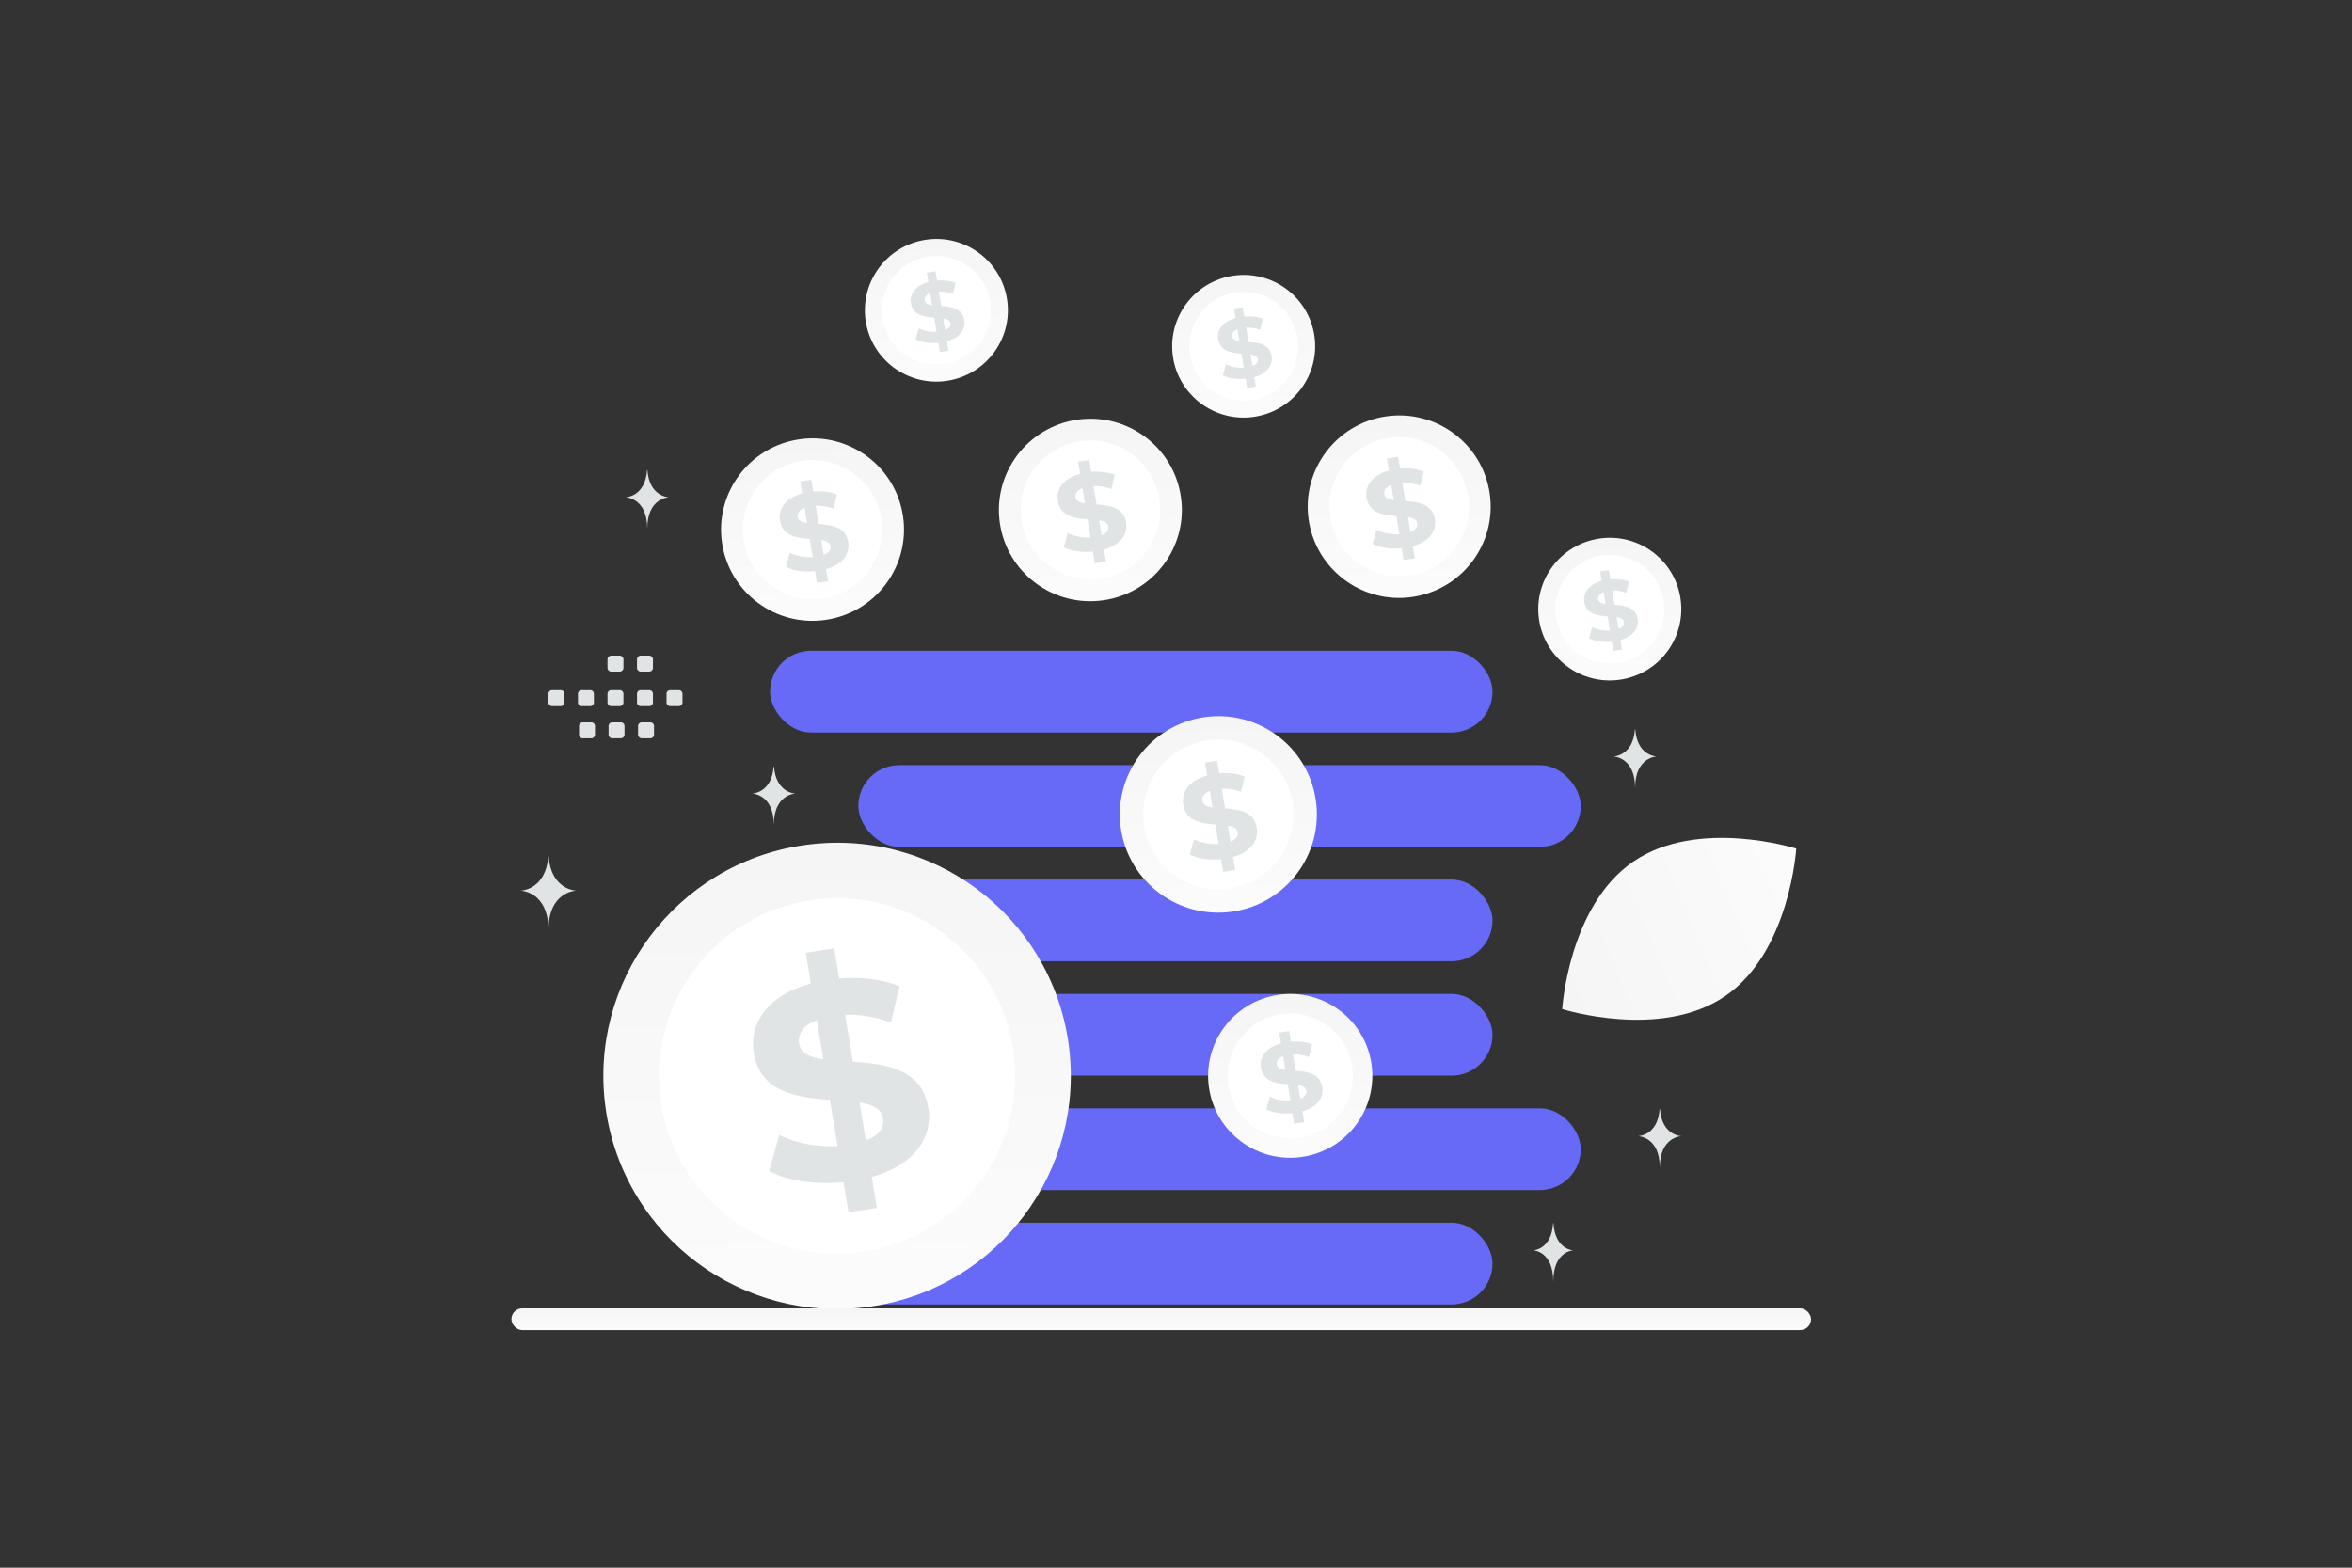 <svg width="900" height="600" viewBox="0 0 900 600" fill="none" xmlns="http://www.w3.org/2000/svg"><rect x="0" y="0" width="900" height="600" fill="#333333" stroke="none"/><path fill="transparent" d="M0 0h900v600H0z"/><rect x="195.691" y="500.751" width="497.312" height="8.302" rx="4.151" fill="url(#a)"/><rect x="294.67" y="467.971" width="276.441" height="31.272" rx="15.636" fill="#666AF6"/><rect x="294.67" y="336.63" width="276.441" height="31.272" rx="15.636" fill="#666AF6"/><rect x="294.67" y="380.411" width="276.441" height="31.272" rx="15.636" fill="#666AF6"/><rect x="294.67" y="249.069" width="276.441" height="31.272" rx="15.636" fill="#666AF6"/><rect x="328.443" y="424.19" width="276.441" height="31.272" rx="15.636" fill="#666AF6"/><rect x="328.443" y="292.85" width="276.441" height="31.272" rx="15.636" fill="#666AF6"/><path d="M408.815 398.923c7.073 48.764-26.773 94.026-75.672 101.132-48.865 7.106-94.228-26.672-101.334-75.437-7.072-48.73 26.807-94.026 75.673-101.132 48.898-7.105 94.261 26.673 101.333 75.437z" fill="url(#b)"/><path d="M387.766 401.987c5.389 37.145-20.408 71.664-57.655 77.086-37.246 5.389-71.832-20.341-77.221-57.486-5.388-37.18 20.408-71.699 57.655-77.087 37.247-5.422 71.799 20.307 77.221 57.487z" fill="#fff"/><path d="m333.573 450.453 1.959 11.834-10.879 1.7-1.889-11.528c-10.879 1.054-21.723-.612-28.439-4.251l3.848-13.806c6.087 3.06 14.377 4.693 22.317 4.217l-2.903-17.649c-12.523-.986-26.655-2.789-29.139-17.887-1.853-11.188 4.933-22.104 21.793-26.695l-1.924-11.732 10.879-1.7 1.889 11.528c8.255-.646 16.546.238 23.122 2.992l-3.288 13.841c-6.052-2.211-11.998-3.129-17.525-2.925l2.973 17.955c12.523.85 26.41 2.721 28.859 17.615 1.784 11.018-4.898 21.832-21.653 26.491zm-18.54-45.024-2.483-14.996c-5.562 2.176-7.311 5.577-6.751 9.079.629 3.673 4.197 5.203 9.234 5.917zm22.877 22.58c-.594-3.707-4.092-5.203-9.024-6.087l2.413 14.588c5.247-2.006 7.171-5.135 6.611-8.501z" fill="#E1E4E5"/><path d="M524.81 407.248c2.485 17.135-9.407 33.039-26.589 35.535-17.171 2.497-33.11-9.372-35.607-26.506-2.485-17.123 9.419-33.039 26.59-35.536 17.182-2.496 33.121 9.372 35.606 26.507z" fill="url(#c)"/><path d="M517.414 408.325c1.893 13.052-7.171 25.181-20.259 27.086-13.087 1.894-25.24-7.147-27.133-20.199-1.894-13.064 7.17-25.193 20.258-27.086 13.088-1.906 25.229 7.135 27.134 20.199z" fill="#fff"/><path d="m498.371 425.354.688 4.158-3.822.598-.664-4.051c-3.823.371-7.633-.215-9.993-1.493l1.352-4.852c2.139 1.076 5.052 1.649 7.842 1.482l-1.02-6.201c-4.4-.347-9.366-.98-10.239-6.286-.651-3.931 1.733-7.766 7.658-9.379l-.676-4.123 3.822-.597.664 4.051c2.901-.228 5.814.083 8.125 1.051l-1.156 4.863c-2.126-.776-4.216-1.099-6.158-1.027l1.045 6.309c4.4.298 9.28.955 10.14 6.189.627 3.871-1.72 7.671-7.608 9.308zm-6.514-15.82-.873-5.269c-1.954.764-2.569 1.959-2.372 3.19.221 1.29 1.475 1.828 3.245 2.079zm8.038 7.934c-.209-1.302-1.438-1.828-3.171-2.139l.848 5.126c1.844-.705 2.52-1.804 2.323-2.987z" fill="#E1E4E5"/><path d="M345.554 197.659c2.768 19.086-10.479 36.802-29.619 39.584-19.126 2.781-36.882-10.44-39.663-29.527-2.768-19.073 10.493-36.803 29.619-39.584 19.139-2.781 36.895 10.44 39.663 29.527z" fill="url(#d)"/><path d="M337.314 198.858c2.11 14.539-7.988 28.05-22.566 30.173-14.579 2.109-28.116-7.962-30.225-22.501-2.109-14.552 7.988-28.063 22.566-30.172 14.579-2.123 28.103 7.948 30.225 22.5z" fill="#fff"/><path d="m316.103 217.828.767 4.632-4.258.665-.739-4.512c-4.258.413-8.503-.239-11.132-1.664l1.507-5.404c2.382 1.198 5.627 1.837 8.735 1.651l-1.137-6.908c-4.901-.386-10.433-1.092-11.405-7.001-.725-4.379 1.931-8.652 8.53-10.449l-.753-4.592 4.258-.665.74 4.512c3.231-.253 6.476.093 9.05 1.171l-1.287 5.417c-2.369-.865-4.697-1.224-6.86-1.144l1.164 7.028c4.902.332 10.337 1.064 11.296 6.894.698 4.313-1.917 8.545-8.476 10.369zm-7.256-17.623-.972-5.87c-2.177.852-2.862 2.183-2.643 3.554.247 1.438 1.643 2.037 3.615 2.316zm8.954 8.838c-.233-1.451-1.602-2.036-3.532-2.382l.944 5.71c2.054-.786 2.807-2.01 2.588-3.328z" fill="#E1E4E5"/><path d="M451.878 190.153c2.768 19.087-10.48 36.803-29.619 39.584-19.126 2.782-36.882-10.439-39.663-29.526-2.768-19.074 10.492-36.803 29.619-39.584 19.139-2.781 36.895 10.44 39.663 29.526z" fill="url(#e)"/><path d="M443.639 191.352c2.109 14.54-7.988 28.051-22.567 30.173-14.578 2.109-28.116-7.962-30.225-22.501-2.109-14.552 7.988-28.063 22.567-30.172 14.579-2.123 28.103 7.948 30.225 22.5z" fill="#fff"/><path d="m422.427 210.322.766 4.632-4.258.666-.739-4.513c-4.258.413-8.502-.239-11.131-1.663l1.506-5.404c2.382 1.198 5.627 1.837 8.735 1.65l-1.136-6.908c-4.902-.386-10.433-1.091-11.405-7.001-.726-4.379 1.93-8.651 8.529-10.448l-.753-4.592 4.258-.666.74 4.512c3.231-.253 6.476.094 9.05 1.172l-1.287 5.417c-2.369-.865-4.696-1.225-6.86-1.145l1.164 7.028c4.902.333 10.337 1.065 11.296 6.895.698 4.312-1.917 8.545-8.475 10.368zM415.17 192.7l-.972-5.87c-2.177.852-2.862 2.183-2.642 3.554.246 1.437 1.643 2.036 3.614 2.316zm8.954 8.838c-.232-1.451-1.601-2.037-3.532-2.383l.945 5.71c2.053-.785 2.806-2.01 2.587-3.327z" fill="#E1E4E5"/><path d="M570.046 188.886c2.768 19.087-10.479 36.802-29.619 39.584-19.126 2.781-36.881-10.44-39.663-29.527-2.768-19.073 10.493-36.802 29.619-39.584 19.14-2.781 36.895 10.44 39.663 29.527z" fill="url(#f)"/><path d="M561.807 190.086c2.109 14.539-7.988 28.05-22.567 30.172-14.578 2.109-28.116-7.962-30.225-22.501-2.109-14.552 7.988-28.063 22.567-30.172 14.579-2.122 28.103 7.948 30.225 22.501z" fill="#fff"/><path d="m540.596 209.055.767 4.632-4.258.666-.74-4.513c-4.258.413-8.502-.239-11.131-1.663l1.506-5.404c2.383 1.198 5.627 1.837 8.735 1.65l-1.136-6.908c-4.902-.386-10.433-1.091-11.405-7.001-.726-4.379 1.93-8.652 8.53-10.448l-.753-4.592 4.258-.666.739 4.512c3.231-.253 6.476.093 9.05 1.172l-1.287 5.417c-2.368-.865-4.696-1.225-6.859-1.145l1.164 7.028c4.901.333 10.337 1.065 11.295 6.895.698 4.312-1.917 8.545-8.475 10.368zm-7.256-17.623-.973-5.869c-2.176.852-2.861 2.183-2.642 3.554.246 1.437 1.643 2.036 3.615 2.315zm8.954 8.838c-.233-1.45-1.602-2.036-3.533-2.382l.945 5.71c2.054-.785 2.807-2.01 2.588-3.328z" fill="#E1E4E5"/><path d="M643.066 229.194c2.164 14.92-8.191 28.769-23.153 30.943-14.95 2.174-28.83-8.161-31.004-23.081-2.164-14.909 8.202-28.768 23.153-30.942 14.961-2.174 28.84 8.16 31.004 23.08z" fill="url(#g)"/><path d="M636.626 230.132c1.648 11.365-6.244 21.927-17.64 23.586-11.396 1.648-21.979-6.224-23.627-17.589-1.649-11.375 6.244-21.937 17.64-23.586 11.396-1.658 21.968 6.214 23.627 17.589z" fill="#fff"/><path d="m620.044 244.96.599 3.621-3.328.52-.578-3.527c-3.329.322-6.646-.187-8.701-1.301l1.177-4.224c1.862.937 4.399 1.436 6.828 1.29l-.888-5.4c-3.832-.301-8.155-.853-8.915-5.472-.568-3.423 1.509-6.763 6.667-8.168l-.588-3.589 3.328-.521.578 3.528c2.526-.198 5.063.072 7.075.915l-1.006 4.235c-1.852-.677-3.671-.957-5.362-.895l.909 5.494c3.832.26 8.081.832 8.83 5.389.546 3.371-1.498 6.68-6.625 8.105zm-5.672-13.775-.76-4.589c-1.702.666-2.237 1.707-2.066 2.778.193 1.124 1.285 1.592 2.826 1.811zm6.999 6.908c-.182-1.134-1.252-1.592-2.761-1.862l.738 4.463c1.606-.614 2.194-1.571 2.023-2.601z" fill="#E1E4E5"/><path d="M502.969 128.589c2.163 14.92-8.192 28.768-23.153 30.942-14.951 2.175-28.83-8.16-31.005-23.08-2.163-14.91 8.202-28.769 23.153-30.943 14.961-2.174 28.841 8.161 31.005 23.081z" fill="url(#h)"/><path d="M496.528 129.527c1.649 11.365-6.244 21.927-17.64 23.586-11.396 1.648-21.978-6.224-23.627-17.589-1.648-11.375 6.244-21.937 17.64-23.586 11.396-1.658 21.968 6.214 23.627 17.589z" fill="#fff"/><path d="m479.948 144.355.599 3.621-3.328.52-.578-3.527c-3.329.322-6.647-.188-8.701-1.301l1.177-4.224c1.862.936 4.399 1.436 6.828 1.29l-.888-5.4c-3.832-.302-8.156-.853-8.915-5.473-.568-3.423 1.509-6.762 6.667-8.167l-.588-3.59 3.328-.52.578 3.527c2.526-.197 5.062.073 7.074.916l-1.006 4.235c-1.851-.677-3.671-.958-5.362-.895l.91 5.493c3.832.26 8.081.833 8.83 5.39.546 3.371-1.499 6.679-6.625 8.105zm-5.672-13.776-.76-4.588c-1.702.666-2.237 1.706-2.066 2.778.193 1.124 1.284 1.592 2.826 1.81zm6.999 6.909c-.182-1.134-1.252-1.592-2.761-1.862l.738 4.463c1.606-.614 2.194-1.571 2.023-2.601z" fill="#E1E4E5"/><path d="M385.388 114.829c2.163 14.92-8.192 28.769-23.153 30.943-14.951 2.174-28.83-8.161-31.005-23.081-2.163-14.909 8.202-28.768 23.153-30.942 14.961-2.174 28.841 8.16 31.005 23.08z" fill="url(#i)"/><path d="M378.947 115.767c1.649 11.365-6.244 21.927-17.64 23.586-11.396 1.648-21.978-6.224-23.627-17.589-1.649-11.375 6.244-21.937 17.64-23.585 11.396-1.66 21.968 6.213 23.627 17.588z" fill="#fff"/><path d="m362.366 130.595.6 3.621-3.329.52-.578-3.527c-3.328.322-6.646-.187-8.701-1.301l1.177-4.224c1.863.937 4.399 1.436 6.829 1.29l-.889-5.4c-3.831-.301-8.155-.853-8.915-5.472-.567-3.423 1.509-6.763 6.668-8.168l-.589-3.589 3.329-.521.578 3.528c2.525-.198 5.062.072 7.074.915l-1.006 4.235c-1.852-.677-3.671-.957-5.362-.895l.91 5.494c3.831.26 8.08.832 8.829 5.389.546 3.371-1.498 6.68-6.625 8.105zm-5.672-13.775-.76-4.589c-1.702.666-2.237 1.707-2.066 2.778.193 1.124 1.285 1.592 2.826 1.811zm6.999 6.908c-.181-1.134-1.252-1.592-2.761-1.862l.739 4.463c1.605-.614 2.194-1.571 2.022-2.601z" fill="#E1E4E5"/><path d="M503.509 306.278c2.98 20.553-11.285 39.63-31.894 42.624-20.595 2.995-39.714-11.241-42.709-31.794-2.981-20.538 11.298-39.629 31.893-42.624 20.61-2.995 39.729 11.242 42.71 31.794z" fill="url(#j)"/><path d="M494.638 307.57c2.271 15.656-8.602 30.205-24.3 32.49-15.699 2.271-30.276-8.573-32.547-24.229-2.271-15.67 8.602-30.219 24.3-32.49 15.698-2.285 30.261 8.559 32.547 24.229z" fill="#fff"/><path d="m471.796 327.996.826 4.988-4.585.716-.796-4.858c-4.585.444-9.156-.258-11.986-1.792l1.621-5.819c2.566 1.29 6.06 1.978 9.407 1.778l-1.224-7.439c-5.278-.416-11.234-1.175-12.281-7.539-.782-4.715 2.079-9.316 9.185-11.251l-.811-4.944 4.585-.717.796 4.859c3.48-.273 6.974.1 9.745 1.261l-1.385 5.833c-2.551-.931-5.057-1.318-7.387-1.232l1.253 7.567c5.278.358 11.131 1.147 12.163 7.424.752 4.644-2.064 9.202-9.126 11.165zm-7.813-18.976-1.047-6.321c-2.344.918-3.081 2.351-2.846 3.827.266 1.548 1.77 2.193 3.893 2.494zm9.642 9.517c-.251-1.562-1.725-2.193-3.804-2.566l1.017 6.149c2.212-.846 3.023-2.164 2.787-3.583z" fill="#E1E4E5"/><path d="M660.181 381.208c24.725-16.954 27.146-56.428 27.146-56.428s-37.671-11.961-62.387 5.015c-24.725 16.954-27.155 56.406-27.155 56.406s37.671 11.961 62.396-4.993z" fill="url(#k)"/><path d="M625.734 279.126h-.12c-.712 10.263-8.211 10.421-8.211 10.421s8.269.165 8.269 12.023c0-11.858 8.269-12.023 8.269-12.023s-7.496-.158-8.207-10.421zM247.729 179.9h-.12c-.712 10.263-8.211 10.421-8.211 10.421s8.269.165 8.269 12.023c0-11.858 8.269-12.023 8.269-12.023s-7.495-.158-8.207-10.421zm387.454 244.522h-.12c-.711 10.263-8.21 10.421-8.21 10.421s8.269.165 8.269 12.023c0-11.858 8.269-12.023 8.269-12.023s-7.496-.158-8.208-10.421zm-40.758 43.707h-.111c-.661 10.263-7.624 10.421-7.624 10.421s7.678.164 7.678 12.023c0-11.859 7.678-12.023 7.678-12.023s-6.96-.158-7.621-10.421zM296.161 293.302h-.121c-.711 10.263-8.21 10.421-8.21 10.421s8.269.164 8.269 12.023c0-11.859 8.269-12.023 8.269-12.023s-7.496-.158-8.207-10.421zm-86.216 34.411h-.154c-.915 12.964-10.556 13.163-10.556 13.163s10.631.208 10.631 15.187c0-14.979 10.632-15.187 10.632-15.187s-9.638-.199-10.553-13.163z" fill="#E1E4E5"/><path fill-rule="evenodd" clip-rule="evenodd" d="M211.288 264.159h3.257c.788 0 1.422.641 1.422 1.422v3.257c0 .788-.641 1.422-1.422 1.422h-3.257a1.428 1.428 0 0 1-1.422-1.422v-3.257a1.42 1.42 0 0 1 1.422-1.422zm11.294 0h3.257c.781 0 1.421.641 1.421 1.422v3.257c0 .788-.64 1.422-1.421 1.422h-3.257a1.428 1.428 0 0 1-1.422-1.422v-3.257c0-.781.641-1.422 1.422-1.422zm11.299 0h3.257c.781 0 1.422.641 1.422 1.422v3.257c0 .788-.641 1.422-1.422 1.422h-3.257a1.428 1.428 0 0 1-1.422-1.422v-3.257a1.42 1.42 0 0 1 1.422-1.422zm11.293 0h3.257c.781 0 1.422.641 1.422 1.422v3.257c0 .788-.641 1.422-1.422 1.422h-3.257a1.428 1.428 0 0 1-1.428-1.422v-3.257a1.437 1.437 0 0 1 1.428-1.422zm11.292 0h3.258c.787 0 1.428.641 1.428 1.422v3.257c0 .788-.641 1.422-1.428 1.422h-3.258c-.78 0-1.421-.641-1.421-1.422v-3.257c0-.781.641-1.422 1.421-1.422zm-33.471 12.315h3.257c.781 0 1.421.64 1.421 1.421v3.264c0 .781-.64 1.422-1.421 1.422h-3.257a1.423 1.423 0 0 1-1.422-1.422v-3.257a1.42 1.42 0 0 1 1.422-1.428zm11.293 0h3.257c.781 0 1.422.64 1.422 1.421v3.264c0 .781-.641 1.422-1.422 1.422h-3.257a1.428 1.428 0 0 1-1.422-1.422v-3.257a1.42 1.42 0 0 1 1.422-1.428zm11.293 0h3.257c.787 0 1.428.64 1.428 1.421v3.264c0 .781-.641 1.422-1.428 1.422h-3.257a1.428 1.428 0 0 1-1.422-1.422v-3.257c0-.788.641-1.428 1.422-1.428zm-11.7-25.543h3.257c.781 0 1.422.641 1.422 1.422v3.257c0 .787-.641 1.421-1.422 1.421h-3.257c-.781 0-1.422-.64-1.422-1.421v-3.257a1.42 1.42 0 0 1 1.422-1.422zm11.293 0h3.257c.781 0 1.422.641 1.422 1.422v3.257c0 .787-.641 1.421-1.422 1.421h-3.257c-.788 0-1.428-.64-1.428-1.421v-3.257a1.437 1.437 0 0 1 1.428-1.422z" fill="#E1E4E5"/><defs><linearGradient id="a" x1="454.951" y1="513.709" x2="454.947" y2="491.717" gradientUnits="userSpaceOnUse"><stop stop-color="#fff"/><stop offset="1" stop-color="#EEE"/></linearGradient><linearGradient id="b" x1="324.127" y1="601.052" x2="318.637" y2="128.412" gradientUnits="userSpaceOnUse"><stop stop-color="#fff"/><stop offset="1" stop-color="#EEE"/></linearGradient><linearGradient id="c" x1="495.052" y1="478.272" x2="493.123" y2="312.197" gradientUnits="userSpaceOnUse"><stop stop-color="#fff"/><stop offset="1" stop-color="#EEE"/></linearGradient><linearGradient id="d" x1="312.406" y1="276.774" x2="310.257" y2="91.778" gradientUnits="userSpaceOnUse"><stop stop-color="#fff"/><stop offset="1" stop-color="#EEE"/></linearGradient><linearGradient id="e" x1="418.73" y1="269.268" x2="416.581" y2="84.273" gradientUnits="userSpaceOnUse"><stop stop-color="#fff"/><stop offset="1" stop-color="#EEE"/></linearGradient><linearGradient id="f" x1="536.898" y1="268.001" x2="534.749" y2="83.005" gradientUnits="userSpaceOnUse"><stop stop-color="#fff"/><stop offset="1" stop-color="#EEE"/></linearGradient><linearGradient id="g" x1="617.155" y1="291.038" x2="615.475" y2="146.428" gradientUnits="userSpaceOnUse"><stop stop-color="#fff"/><stop offset="1" stop-color="#EEE"/></linearGradient><linearGradient id="h" x1="477.057" y1="190.433" x2="475.377" y2="45.823" gradientUnits="userSpaceOnUse"><stop stop-color="#fff"/><stop offset="1" stop-color="#EEE"/></linearGradient><linearGradient id="i" x1="359.476" y1="176.673" x2="357.796" y2="32.063" gradientUnits="userSpaceOnUse"><stop stop-color="#fff"/><stop offset="1" stop-color="#EEE"/></linearGradient><linearGradient id="j" x1="467.815" y1="391.47" x2="465.501" y2="192.266" gradientUnits="userSpaceOnUse"><stop stop-color="#fff"/><stop offset="1" stop-color="#EEE"/></linearGradient><linearGradient id="k" x1="746.742" y1="311.42" x2="485.765" y2="419.407" gradientUnits="userSpaceOnUse"><stop stop-color="#fff"/><stop offset="1" stop-color="#EEE"/></linearGradient></defs></svg>